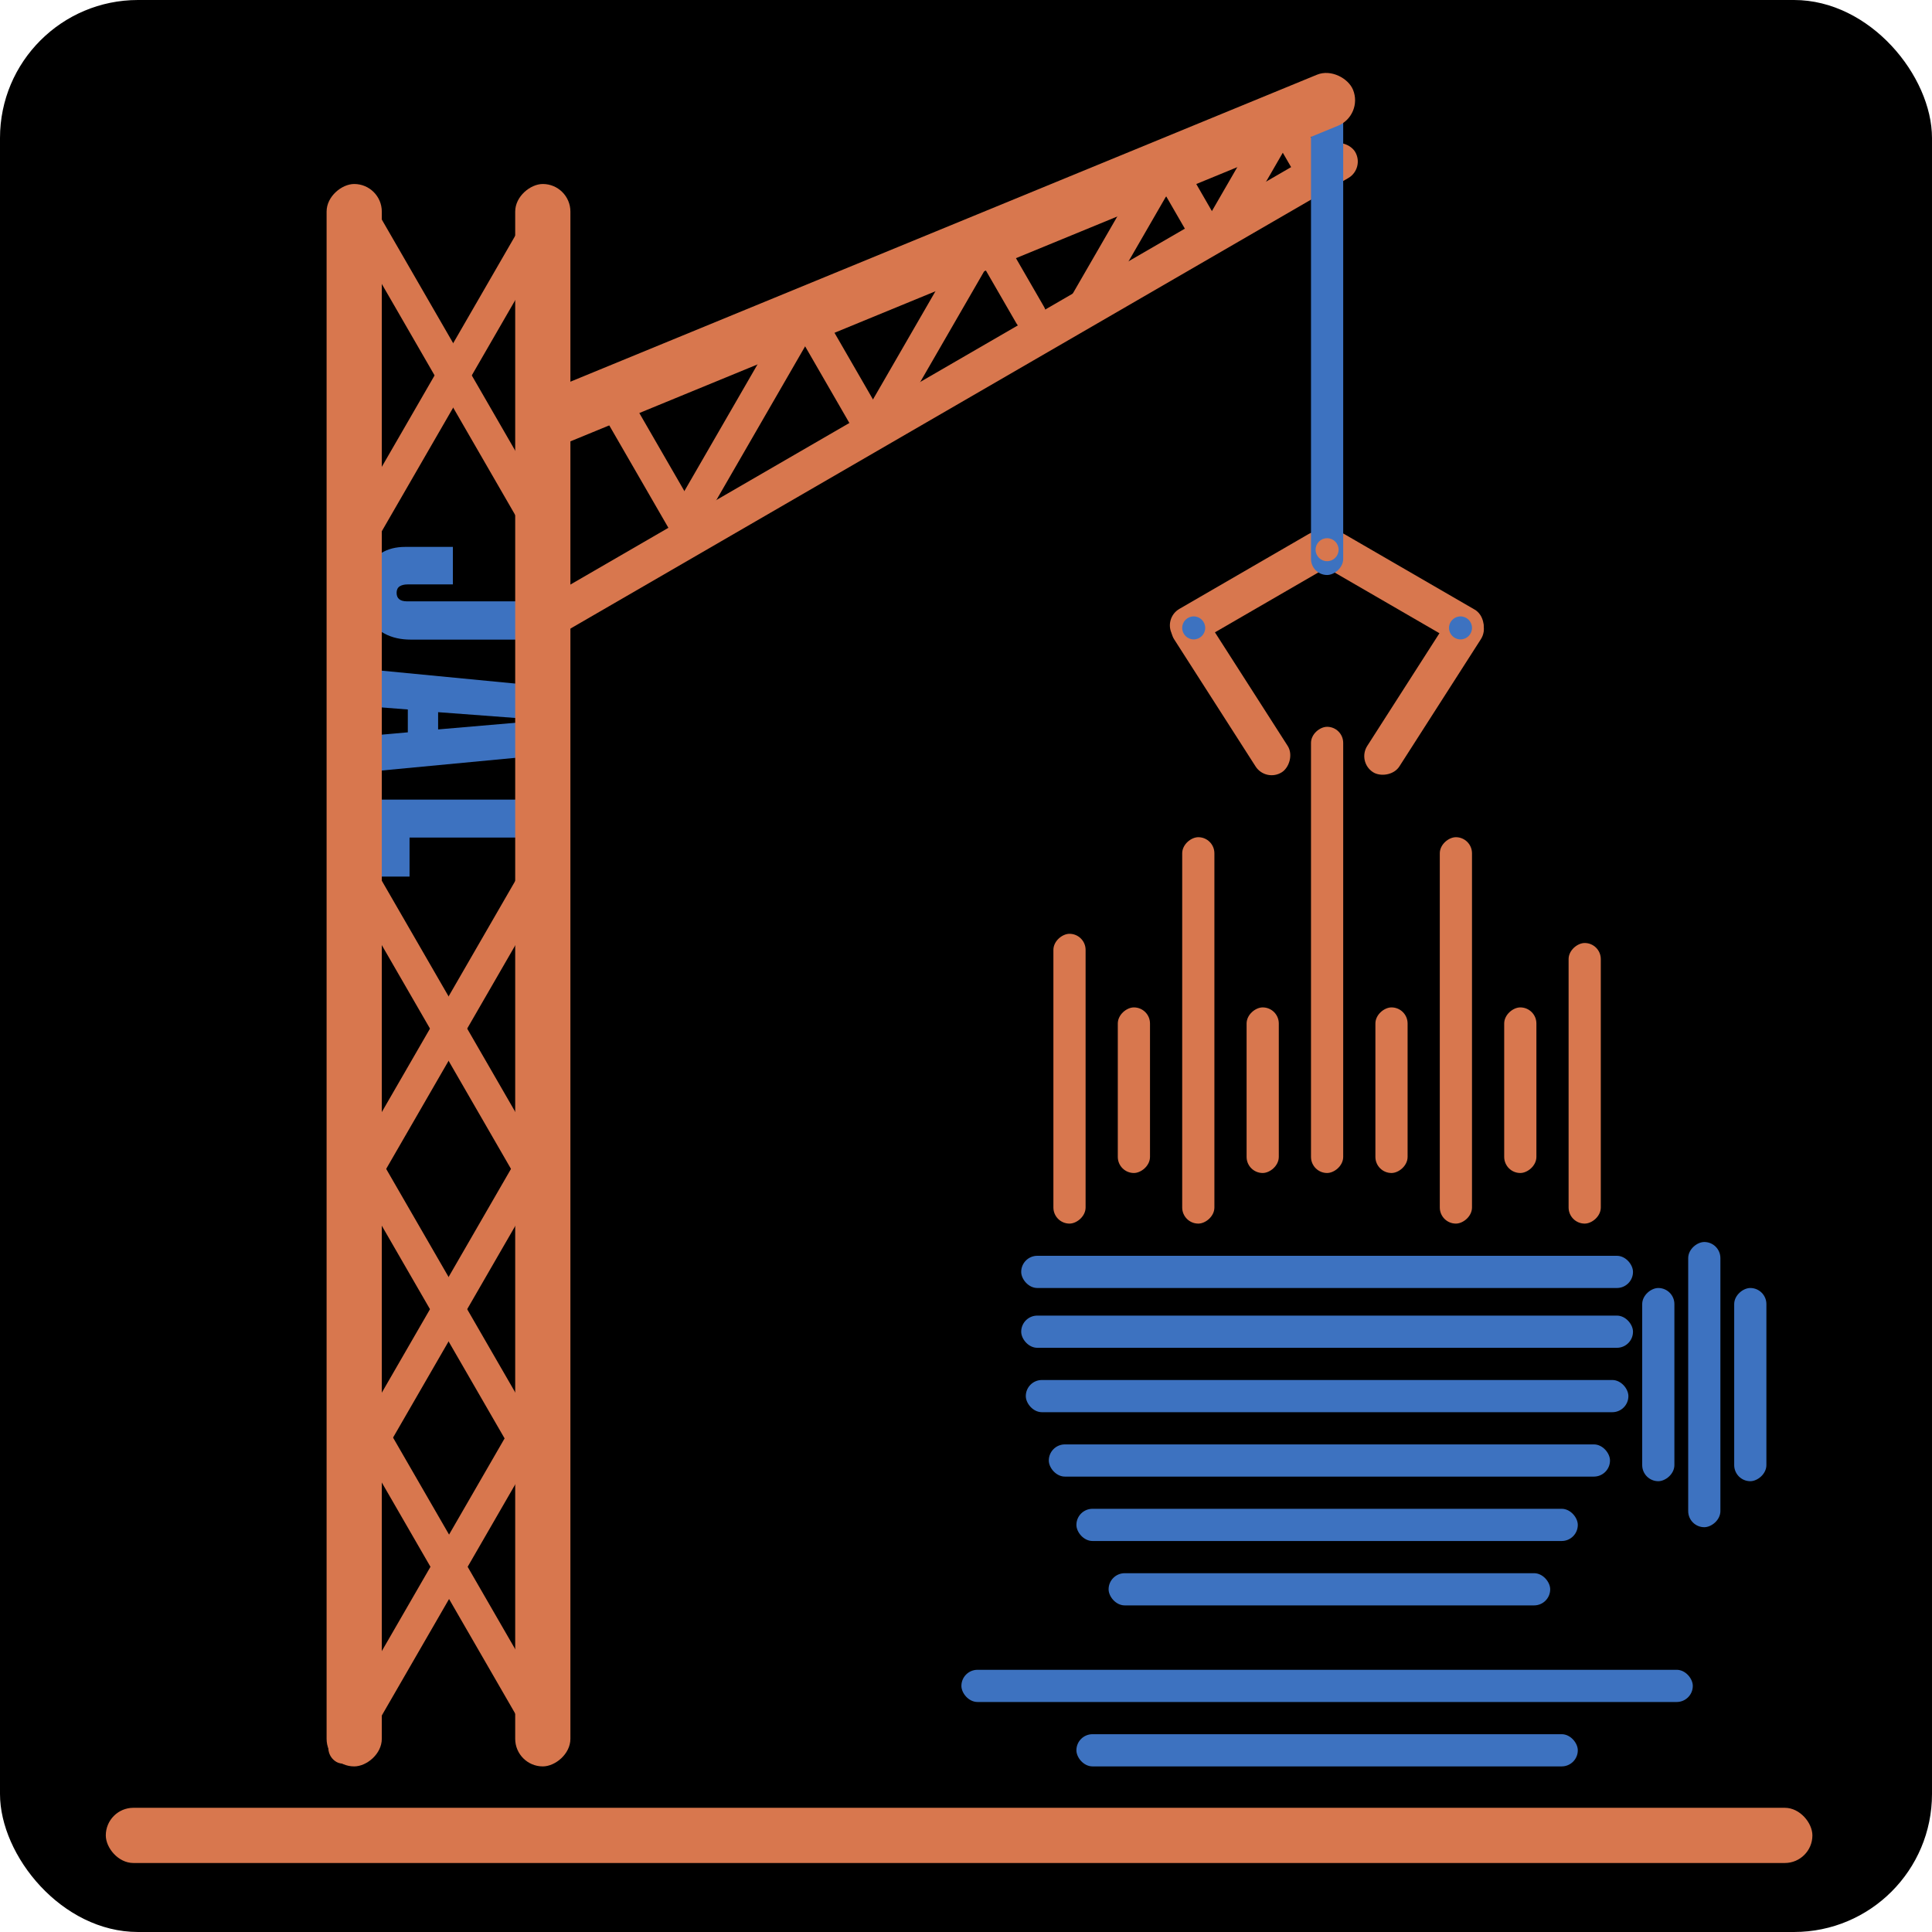 <svg width="420" height="420" viewBox="0 0 420 420" fill="none" xmlns="http://www.w3.org/2000/svg">
    <rect width="420" height="420" rx="30" fill="black"/>
    <rect x="284.269" y="42.555" width="18.538" height="7" rx="3.5" transform="rotate(-120 284.269 42.555)"
          fill="#D8774E"/>
    <path d="M82 173.828H123.25V182.078H89.031V190.562H82V173.828Z" fill="#3D72C0"/>
    <path d="M82 145.703L123.25 149.688V163.68L82 167.594V159.789L88.656 159.203V154.234L82 153.719V145.703ZM95.242 154.82V158.57L116.219 156.766V156.391L95.242 154.82Z"
          fill="#3D72C0"/>
    <path d="M78.625 128.969C78.625 127.109 78.984 125.414 79.703 123.883C80.422 122.352 81.484 121.133 82.891 120.227C84.312 119.336 86.055 118.891 88.117 118.891H98.453V127.047H88.609C87.891 127.047 87.312 127.188 86.875 127.469C86.438 127.766 86.219 128.234 86.219 128.875C86.219 130.109 86.977 130.727 88.492 130.727H120.25V139.047H89.312C87.125 139.047 85.227 138.617 83.617 137.758C82.023 136.898 80.789 135.711 79.914 134.195C79.055 132.68 78.625 130.938 78.625 128.969Z"
          fill="#3D72C0"/>
    <rect x="71" y="384" width="344" height="12" rx="6" transform="rotate(-90 71 384)" fill="#D8774E"/>
    <rect x="112" y="384" width="344" height="12" rx="6" transform="rotate(-90 112 384)" fill="#D8774E"/>
    <rect x="23" y="393" width="371" height="12" rx="6" fill="#D8774E"/>
    <rect x="118.088" y="383.059" width="94.176" height="7" rx="3.5" transform="rotate(-120 118.088 383.059)"
          fill="#D8774E"/>
    <rect x="123.253" y="303.214" width="94.176" height="7" rx="3.5" transform="rotate(120 123.253 303.214)"
          fill="#D8774E"/>
    <rect x="117.986" y="327.059" width="94.176" height="7" rx="3.5" transform="rotate(-120 117.986 327.059)"
          fill="#D8774E"/>
    <rect x="123.15" y="247.214" width="94.176" height="7" rx="3.5" transform="rotate(120 123.15 247.214)"
          fill="#D8774E"/>
    <rect x="117.986" y="266.059" width="94.176" height="7" rx="3.5" transform="rotate(-120 117.986 266.059)"
          fill="#D8774E"/>
    <rect x="123.15" y="186.214" width="94.176" height="7" rx="3.5" transform="rotate(120 123.15 186.214)"
          fill="#D8774E"/>
    <rect x="118.986" y="124.059" width="94.176" height="7" rx="3.5" transform="rotate(-120 118.986 124.059)"
          fill="#D8774E"/>
    <rect x="148.957" y="121.067" width="39.914" height="7" rx="3.5" transform="rotate(-120 148.957 121.067)"
          fill="#D8774E"/>
    <rect x="178.995" y="68.417" width="53.867" height="7" rx="3.5" transform="rotate(120 178.995 68.417)"
          fill="#D8774E"/>
    <rect x="186.509" y="95.178" width="33.018" height="7" rx="3.5" transform="rotate(-120 186.509 95.178)"
          fill="#D8774E"/>
    <rect x="219.995" y="48.5" width="53.867" height="7" rx="3.5" transform="rotate(120 219.995 48.5)" fill="#D8774E"/>
    <rect x="222.677" y="73.272" width="27.354" height="7" rx="3.5" transform="rotate(-120 222.677 73.272)"
          fill="#D8774E"/>
    <rect x="257.354" y="36.003" width="40.584" height="7" rx="3.5" transform="rotate(120 257.354 36.003)"
          fill="#D8774E"/>
    <rect x="281.963" y="27.839" width="29.801" height="7" rx="3.5" transform="rotate(120 281.963 27.839)"
          fill="#D8774E"/>
    <rect x="124.15" y="44.214" width="94.176" height="7" rx="3.5" transform="rotate(120 124.15 44.214)"
          fill="#D8774E"/>
    <rect x="296.691" y="36.63" width="204.014" height="8.285" rx="4.143"
          transform="rotate(149.92 296.691 36.63)" fill="#D8774E"/>
    <rect x="292.252" y="121.169" width="40.789" height="8.285" rx="4.143"
          transform="rotate(149.92 292.252 121.169)" fill="#D8774E"/>
    <rect x="320.015" y="141.767" width="41.132" height="8.285" rx="4.143"
          transform="rotate(-149.92 320.015 141.767)" fill="#D8774E"/>
    <rect x="295" y="165.635" width="41.132" height="8.285" rx="4.143" transform="rotate(-57.356 295 165.635)"
          fill="#D8774E"/>
    <rect x="259.977" y="131" width="41.132" height="8.285" rx="4.143" transform="rotate(57.36 259.977 131)"
          fill="#D8774E"/>
    <rect x="285" y="125" width="105" height="7" rx="3.5" transform="rotate(-90 285 125)" fill="#3D72C0"/>
    <rect x="259.269" y="52.638" width="18.538" height="7" rx="3.5" transform="rotate(-120 259.269 52.638)"
          fill="#D8774E"/>
    <rect x="114" y="87.086" width="192.297" height="12" rx="6" transform="rotate(-22.351 114 87.086)" fill="#D8774E"/>
    <rect x="234" y="328" width="109" height="7" rx="3.5" fill="#3D72C0"/>
    <rect x="234" y="377" width="109" height="7" rx="3.5" fill="#3D72C0"/>
    <rect x="241" y="342" width="96" height="7" rx="3.5" fill="#3D72C0"/>
    <rect x="228" y="314" width="122" height="7" rx="3.5" fill="#3D72C0"/>
    <rect x="223" y="300" width="131" height="7" rx="3.5" fill="#3D72C0"/>
    <rect x="222" y="286" width="133" height="7" rx="3.5" fill="#3D72C0"/>
    <rect x="222" y="273" width="133" height="7" rx="3.5" fill="#3D72C0"/>
    <rect x="209" y="363" width="159" height="7" rx="3.5" fill="#3D72C0"/>
    <rect x="243" y="255" width="36" height="7" rx="3.5" transform="rotate(-90 243 255)" fill="#D8774E"/>
    <rect x="271" y="255" width="36" height="7" rx="3.5" transform="rotate(-90 271 255)" fill="#D8774E"/>
    <rect x="299" y="255" width="36" height="7" rx="3.5" transform="rotate(-90 299 255)" fill="#D8774E"/>
    <rect x="327" y="255" width="36" height="7" rx="3.5" transform="rotate(-90 327 255)" fill="#D8774E"/>
    <rect x="285" y="255" width="97" height="7" rx="3.5" transform="rotate(-90 285 255)" fill="#D8774E"/>
    <rect x="229" y="266" width="63" height="7" rx="3.5" transform="rotate(-90 229 266)" fill="#D8774E"/>
    <rect x="341" y="266" width="61" height="7" rx="3.5" transform="rotate(-90 341 266)" fill="#D8774E"/>
    <rect x="257" y="266" width="84" height="7" rx="3.5" transform="rotate(-90 257 266)" fill="#D8774E"/>
    <rect x="313" y="266" width="84" height="7" rx="3.5" transform="rotate(-90 313 266)" fill="#D8774E"/>
    <rect x="357" y="322" width="42" height="7" rx="3.5" transform="rotate(-90 357 322)" fill="#3D72C0"/>
    <rect x="367" y="332" width="62" height="7" rx="3.5" transform="rotate(-90 367 332)" fill="#3D72C0"/>
    <rect x="377" y="322" width="42" height="7" rx="3.5" transform="rotate(-90 377 322)" fill="#3D72C0"/>
    <circle cx="288.5" cy="119.5" r="2.5" fill="#D8774E"/>
    <circle cx="317.5" cy="136.5" r="2.5" fill="#3D72C0"/>
    <circle cx="259.5" cy="136.5" r="2.5" fill="#3D72C0"/>
</svg>
